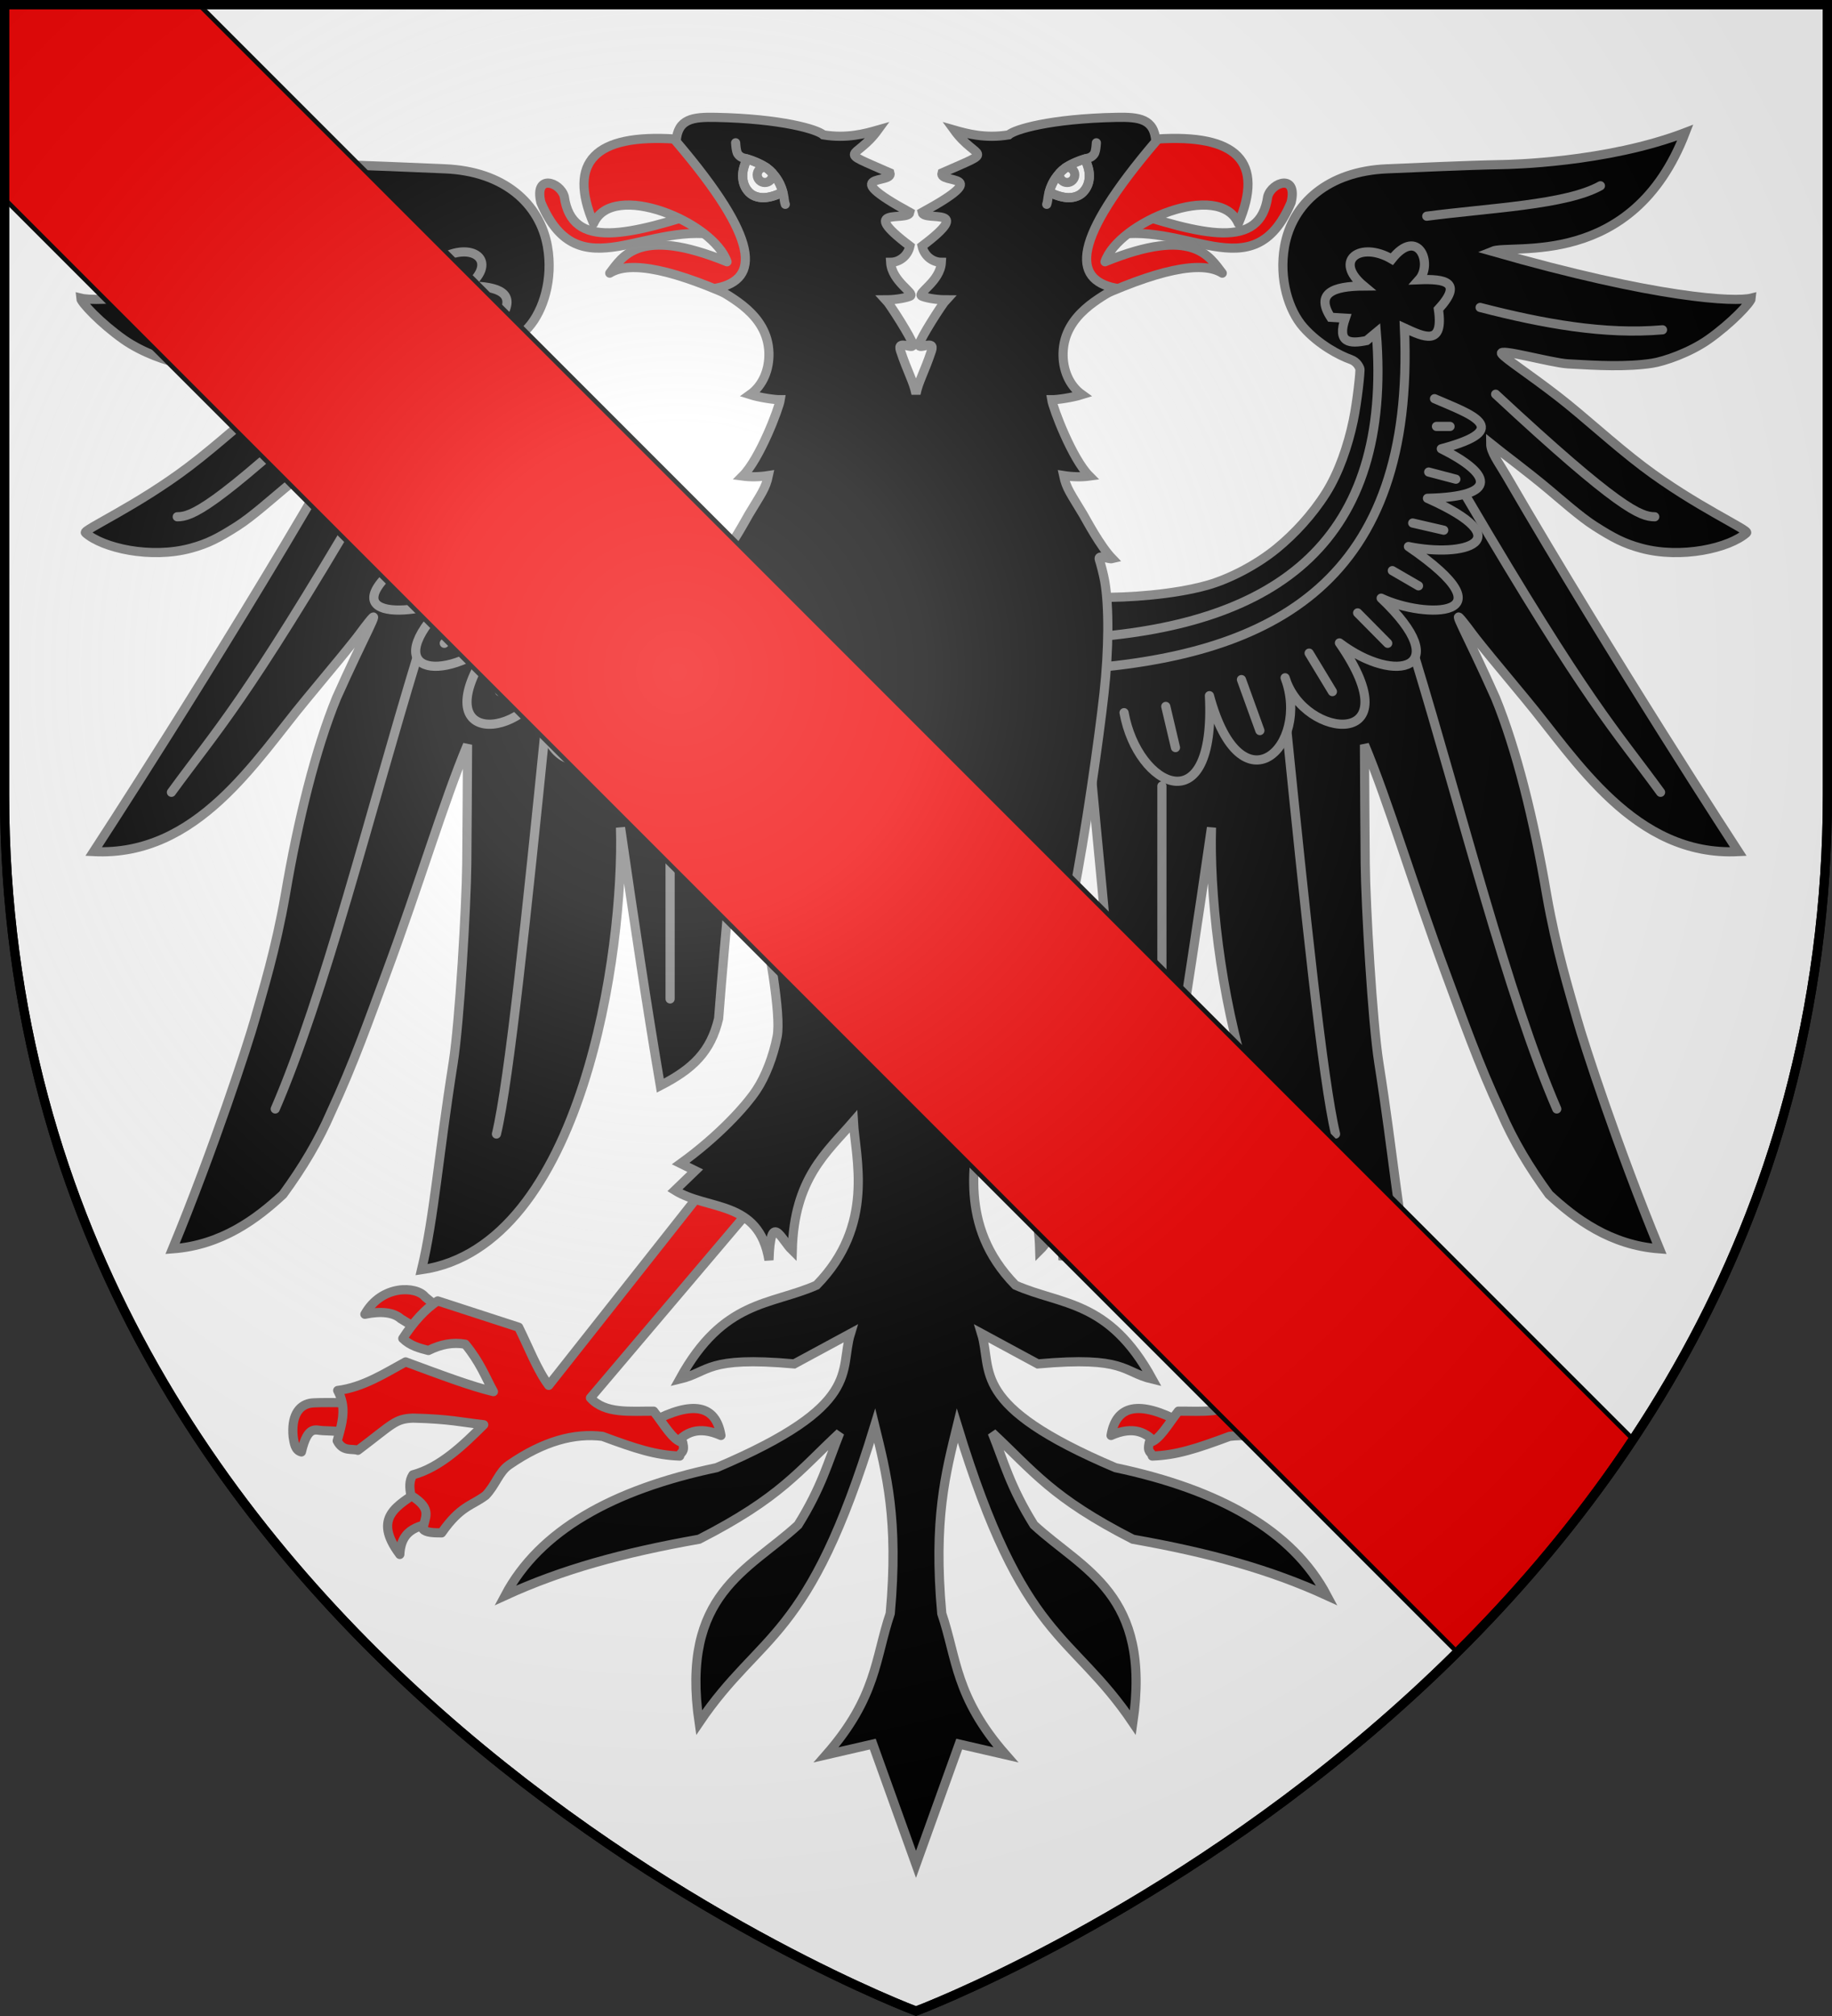 <?xml version="1.0" encoding="UTF-8" standalone="no"?>
<!-- Created with Inkscape (http://www.inkscape.org/) -->
<svg
   xmlns:dc="http://purl.org/dc/elements/1.1/"
   xmlns:cc="http://creativecommons.org/ns#"
   xmlns:rdf="http://www.w3.org/1999/02/22-rdf-syntax-ns#"
   xmlns:svg="http://www.w3.org/2000/svg"
   xmlns="http://www.w3.org/2000/svg"
   xmlns:xlink="http://www.w3.org/1999/xlink"
   xmlns:sodipodi="http://sodipodi.sourceforge.net/DTD/sodipodi-0.dtd"
   xmlns:inkscape="http://www.inkscape.org/namespaces/inkscape"
   width="600"
   height="660"
   id="svg2"
   sodipodi:version="0.32"
   inkscape:version="0.46"
   version="1.0"
   sodipodi:docname="blas_gcl_r.svg"
   inkscape:output_extension="org.inkscape.output.svg.inkscape">
  <rect width="100%" height="100%" fill="#333333" stroke="none"/>
  <defs
     id="defs4">
    <linearGradient
       inkscape:collect="always"
       id="linearGradient3219">
      <stop
         offset="0"
         id="stop1001"
         style="stop-color:#ffffff;stop-opacity:0.31" />
      <stop
         id="stop1002"
         offset="0.2"
         style="stop-color:#ffffff;stop-opacity:0.25" />
      <stop
         offset="0.6"
         id="stop1003"
         style="stop-color:#6b6b6b;stop-opacity:0.125" />
      <stop
         offset="1"
         id="stop1004"
         style="stop-color:#000000;stop-opacity:0.125" />
    </linearGradient>
    <inkscape:perspective
       sodipodi:type="inkscape:persp3d"
       inkscape:vp_x="0 : 526.18109 : 1"
       inkscape:vp_y="0 : 1000 : 0"
       inkscape:vp_z="744.09448 : 526.18109 : 1"
       inkscape:persp3d-origin="372.04724 : 350.78739 : 1"
       id="perspective10" />
    <radialGradient
       inkscape:collect="always"
       xlink:href="#linearGradient3219"
       id="radialGradient3225"
       cx="222"
       cy="200"
       fx="222"
       fy="200"
       r="300"
       gradientTransform="matrix(1.358,0,0,1.359,-79.535,-51.854)"
       gradientUnits="userSpaceOnUse" />
  </defs>
  <sodipodi:namedview
     id="base"
     pagecolor="#ffffff"
     bordercolor="#666666"
     borderopacity="1.0"
     inkscape:pageopacity="0.0"
     inkscape:pageshadow="2"
     inkscape:zoom="1"
     inkscape:cx="286.72397"
     inkscape:cy="481.89722"
     inkscape:document-units="px"
     inkscape:current-layer="layer1"
     showgrid="true"
     objecttolerance="10"
     gridtolerance="10"
     guidetolerance="10"
     inkscape:object-nodes="false"
     inkscape:window-width="886"
     inkscape:window-height="779"
     inkscape:window-x="23"
     inkscape:window-y="2"
     showguides="true"
     inkscape:guide-bbox="true">
    <inkscape:grid
       type="xygrid"
       id="grid2383"
       visible="true"
       enabled="false" />
  </sodipodi:namedview>
  <g
     inkscape:label="Calque 1"
     inkscape:groupmode="layer"
     id="layer1">
    <path
       id="rect10"
       style="fill:#ffffff;fill-opacity:1;stroke:none;stroke-width:3;stroke-miterlimit:4;stroke-dasharray:none"
       d="M 1.5,1.5 L 598.5,1.5 L 598.5,260 C 598.5,546.7 300,658.392 300,658.392 C 300,658.392 1.5,546.7 1.5,260 L 1.5,1.5 z"
       sodipodi:nodetypes="cccccc" />
    <path
       sodipodi:nodetypes="ccsssssssssscccsssssssssscccssccscccscssccccccc"
       d="M 245.018,198.244 L 240.749,195.552 C 230.393,195.726 215.553,194.653 204.687,191.618 C 197.526,189.617 188.579,185.036 181.854,179.536 C 176.062,174.799 170.226,168.512 165.75,161.429 C 161.512,154.723 158.496,145.842 156.8,137.759 C 155.484,131.485 154.397,121.2 154.621,120.682 C 154.846,120.164 155.514,118.444 157.616,117.69 C 161.466,116.308 168.116,112.813 173.114,107.156 C 177.954,101.678 181.207,91.354 179.298,80.665 C 176.81,66.738 165.135,56.046 145.664,55.266 C 135.586,54.863 120.516,54.121 107.942,53.883 C 105.87,53.844 73.849,53.291 48.064,43.415 C 65.422,88.57 105.083,79.688 111.331,82.279 C 57.009,97.836 31.7,98.936 26.401,97.603 C 26.484,98.963 33.035,105.905 40.528,111.174 C 46.59,115.436 54.99,118.337 58.98,118.932 C 67.349,120.18 76.557,119.706 86.495,119.12 C 92.054,118.792 109.638,113.781 108.186,115.826 C 107.047,117.43 99.236,122.436 89.678,129.845 C 81.28,136.354 71.549,145.428 61.95,152.704 C 44.783,165.716 26.972,173.541 27.974,174.43 C 33.64,179.457 49.402,183.03 62.49,179.478 C 68.108,177.953 71.604,176.122 77.743,172.212 C 82.486,169.191 89.085,163.308 92.997,160.054 C 100.423,153.878 107.398,148.768 111.781,145.231 C 111.767,148.01 109.446,150.988 106.613,155.792 C 71.113,216.881 30.67,278.799 30.67,278.799 C 64.663,280.526 83.867,248.668 100.215,229.03 C 121.023,204.035 116.27,209.266 120.768,203.628 C 125.266,197.99 119.693,207.186 110.208,228.478 C 103.361,245.154 97.584,268.569 93.453,292.896 C 90.267,311.051 86.011,324.664 83.435,333.843 C 81.219,341.741 70.084,375.949 56.509,408.846 C 72.548,407.654 84.06,399.067 92.683,391.037 C 99.086,382.295 104.402,373.409 108.41,364.116 C 115.715,348.439 121.004,333.431 126.329,319.095 C 137.483,289.062 145.269,262.553 153.122,243.802 C 153.039,256.799 153.012,269.815 152.873,282.794 C 152.729,296.682 150.497,334.76 148.438,347.814 C 143.432,379.554 142.223,398.396 138.069,415.679 C 190.86,408.11 204.445,310.921 203.227,270.93 C 207.571,300.84 211.915,329.888 216.258,355.419 C 226.809,349.991 232.768,344.407 235.356,333.468 C 237.678,303.22 240.449,277.211 242.771,251.671 L 264.565,212.74 L 245.018,198.244 z"
       style="opacity:1;fill:#000000;fill-opacity:1;fill-rule:nonzero;stroke:#808080;stroke-width:3;stroke-linecap:butt;stroke-linejoin:miter;marker:none;marker-start:none;marker-mid:none;marker-end:none;stroke-miterlimit:4;stroke-dasharray:none;stroke-dashoffset:0;stroke-opacity:1;visibility:visible;display:inline;overflow:visible;enable-background:accumulate"
       id="path100" />
    <g
       id="g100"
       style="stroke-linecap:round;stroke-linejoin:round;stroke:#808080"
       transform="translate(0,-2)">
      <path
         id="path101"
         style="fill:#000000;fill-opacity:1;stroke:#808080;stroke-width:3;stroke-linecap:round;stroke-linejoin:round;stroke-miterlimit:4;stroke-dasharray:none"
         d="M 132.721,72.782 C 112.164,70.076 87.085,69.107 75.844,62.824"
         sodipodi:nodetypes="cc" />
      <path
         sodipodi:nodetypes="cc"
         d="M 55.508,109.974 C 74.429,111.643 94.639,107.967 115.245,102.653"
         style="fill:#000000;fill-opacity:1;stroke:#808080;stroke-width:3;stroke-linecap:round;stroke-linejoin:round;stroke-miterlimit:4;stroke-dasharray:none"
         id="path102" />
      <path
         sodipodi:nodetypes="cc"
         d="M 110.161,131.06 C 69.742,168.641 62.686,171.182 58.05,171.182"
         style="fill:#000000;fill-opacity:1;stroke:#808080;stroke-width:3;stroke-linecap:round;stroke-linejoin:round;stroke-miterlimit:4;stroke-dasharray:none"
         id="path103" />
      <path
         sodipodi:nodetypes="cc"
         d="M 56.143,261.382 C 71.408,240.429 79.651,232.837 119.693,164.739"
         style="fill:#000000;fill-opacity:1;stroke:#808080;stroke-width:3;stroke-linecap:round;stroke-linejoin:round;stroke-miterlimit:4;stroke-dasharray:none"
         id="path104" />
      <path
         sodipodi:nodetypes="cc"
         d="M 90.142,365.053 C 106.298,327.672 121.13,267.946 136.534,217.394"
         style="fill:#000000;fill-opacity:1;stroke:#808080;stroke-width:3;stroke-linecap:round;stroke-linejoin:round;stroke-miterlimit:4;stroke-dasharray:none"
         id="path105" />
      <path
         sodipodi:nodetypes="cc"
         d="M 162.589,373.253 C 166.75,356.075 172.675,299.08 178.477,241.819"
         style="fill:#000000;fill-opacity:1;stroke:#808080;stroke-width:3;stroke-linecap:round;stroke-linejoin:round;stroke-miterlimit:4;stroke-dasharray:none"
         id="path106" />
      <path
         sodipodi:nodetypes="cc"
         d="M 219.467,329.032 L 219.467,259.332"
         style="fill:#000000;fill-opacity:1;stroke:#808080;stroke-width:3;stroke-linecap:round;stroke-linejoin:round;stroke-miterlimit:4;stroke-dasharray:none"
         id="path107" />
    </g>
    <path
       id="path150"
       style="fill:#000000;fill-opacity:1;stroke:#808080;stroke-width:3;stroke-linecap:round;stroke-linejoin:round;stroke-miterlimit:4;stroke-dasharray:none"
       d="M 130.179,130.524 C 118.668,135.54 103.471,140.401 127.955,146.924 C 111.922,154.913 108.279,162.584 132.493,163.142 C 101.409,176.989 120.407,182.701 138.718,178.927 C 104.044,202.665 133.365,202.579 147.655,195.832 C 123.066,219.086 142.751,224.476 161.318,210.474 C 136.945,245.508 172.915,242.342 179.112,221.896 C 170.705,244.187 193.472,266.379 203.897,227.753 C 201.728,270.282 227.418,257.924 231.859,233.317"
       sodipodi:nodetypes="ccccccccc" />
    <g
       id="g150"
       style="stroke-linecap:round;stroke-linejoin:round;stroke:#808080"
       transform="translate(0,-2)">
      <path
         sodipodi:nodetypes="cc"
         d="M 129.543,141.603 L 125.095,141.603"
         style="fill:#000000;fill-opacity:1;stroke:#808080;stroke-width:3;stroke-linecap:round;stroke-linejoin:round;stroke-miterlimit:4;stroke-dasharray:none"
         id="path151" />
      <path
         sodipodi:nodetypes="cc"
         d="M 132.085,156.539 L 123.188,158.882"
         style="fill:#000000;fill-opacity:1;stroke:#808080;stroke-width:3;stroke-linecap:round;stroke-linejoin:round;stroke-miterlimit:4;stroke-dasharray:none"
         id="path152" />
      <path
         sodipodi:nodetypes="cc"
         d="M 137.329,173.232 L 127.161,175.574"
         style="fill:#000000;fill-opacity:1;stroke:#808080;stroke-width:3;stroke-linecap:round;stroke-linejoin:round;stroke-miterlimit:4;stroke-dasharray:none"
         id="path153" />
      <path
         sodipodi:nodetypes="cc"
         d="M 144.002,188.817 L 135.423,193.796"
         style="fill:#000000;fill-opacity:1;stroke:#808080;stroke-width:3;stroke-linecap:round;stroke-linejoin:round;stroke-miterlimit:4;stroke-dasharray:none"
         id="path154" />
      <path
         sodipodi:nodetypes="cc"
         d="M 155.36,202.646 L 145.51,212.603"
         style="fill:#000000;fill-opacity:1;stroke:#808080;stroke-width:3;stroke-linecap:round;stroke-linejoin:round;stroke-miterlimit:4;stroke-dasharray:none"
         id="path155" />
      <path
         sodipodi:nodetypes="cc"
         d="M 171.247,215.825 L 163.621,228.417"
         style="fill:#000000;fill-opacity:1;stroke:#808080;stroke-width:3;stroke-linecap:round;stroke-linejoin:round;stroke-miterlimit:4;stroke-dasharray:none"
         id="path156" />
      <path
         sodipodi:nodetypes="cc"
         d="M 193.411,224.482 L 187.374,241.174"
         style="fill:#000000;fill-opacity:1;stroke:#808080;stroke-width:3;stroke-linecap:round;stroke-linejoin:round;stroke-miterlimit:4;stroke-dasharray:none"
         id="path157" />
      <path
         sodipodi:nodetypes="cc"
         d="M 218.196,233.267 L 215.018,246.739"
         style="fill:#000000;fill-opacity:1;stroke:#808080;stroke-width:3;stroke-linecap:round;stroke-linejoin:round;stroke-miterlimit:4;stroke-dasharray:none"
         id="path158" />
    </g>
    <path
       sodipodi:nodetypes="cccccccccccc"
       d="M 243.933,208.717 C 244.894,214.48 245.06,213.656 245.84,218.967 C 182.963,214.304 136.379,190.442 140.029,107.389 C 133.603,110.351 127.074,113.502 128.908,101.239 C 120.696,92.305 126.727,91.247 135.263,91.574 C 130.577,86.343 135.574,74.022 144.16,84.839 C 154.39,78.827 163.558,85.185 153.375,93.624 C 163.526,93.687 169.218,96.033 164.178,103.874 L 159.412,104.167 C 162.218,112.289 157.996,112.636 152.421,111.489 L 149.244,108.853 C 143.673,177.221 181.853,204.258 243.933,208.717 z"
       style="fill:#000000;fill-opacity:1;stroke:#808080;stroke-width:3;stroke-miterlimit:4;stroke-dasharray:none"
       id="path180" />
    <path
       id="path200"
       style="opacity:1;fill:#000000;fill-opacity:1;fill-rule:nonzero;stroke:#808080;stroke-width:3;stroke-linecap:butt;stroke-linejoin:miter;marker:none;marker-start:none;marker-mid:none;marker-end:none;stroke-miterlimit:4;stroke-dasharray:none;stroke-dashoffset:0;stroke-opacity:1;visibility:visible;display:inline;overflow:visible;enable-background:accumulate"
       d="M 354.982,198.244 L 359.251,195.552 C 369.607,195.726 384.447,194.653 395.313,191.618 C 402.474,189.617 411.421,185.036 418.146,179.536 C 423.938,174.799 429.774,168.512 434.25,161.429 C 438.488,154.723 441.504,145.842 443.2,137.759 C 444.516,131.485 445.603,121.2 445.379,120.682 C 445.154,120.164 444.486,118.444 442.384,117.69 C 438.534,116.308 431.884,112.813 426.886,107.156 C 422.046,101.678 418.793,91.354 420.702,80.665 C 423.19,66.738 434.865,56.046 454.336,55.266 C 464.414,54.863 479.484,54.121 492.058,53.883 C 494.13,53.844 526.151,53.291 551.936,43.415 C 534.578,88.57 494.917,79.688 488.669,82.279 C 542.991,97.836 568.3,98.936 573.599,97.603 C 573.516,98.963 566.965,105.905 559.472,111.174 C 553.41,115.436 545.01,118.337 541.02,118.932 C 532.651,120.18 523.443,119.706 513.505,119.12 C 507.946,118.792 490.363,113.781 491.814,115.826 C 492.953,117.43 500.764,122.436 510.322,129.845 C 518.72,136.354 528.451,145.428 538.05,152.704 C 555.217,165.716 573.028,173.541 572.026,174.43 C 566.36,179.457 550.598,183.03 537.51,179.478 C 531.892,177.953 528.396,176.122 522.257,172.212 C 517.514,169.191 510.915,163.308 507.003,160.054 C 499.577,153.878 492.602,148.768 488.219,145.231 C 488.233,148.01 490.554,150.988 493.387,155.792 C 528.887,216.881 569.33,278.799 569.33,278.799 C 535.337,280.526 516.133,248.668 499.785,229.03 C 478.977,204.035 483.73,209.266 479.232,203.628 C 474.734,197.99 480.307,207.186 489.792,228.478 C 496.639,245.154 502.416,268.569 506.547,292.896 C 509.733,311.051 513.989,324.664 516.565,333.843 C 518.781,341.741 529.916,375.949 543.491,408.846 C 527.452,407.654 515.94,399.067 507.317,391.037 C 500.914,382.295 495.598,373.409 491.59,364.116 C 484.285,348.439 478.995,333.431 473.671,319.095 C 462.517,289.062 454.731,262.553 446.878,243.802 C 446.961,256.799 446.988,269.815 447.127,282.794 C 447.271,296.682 449.503,334.76 451.562,347.814 C 456.568,379.554 457.777,398.396 461.931,415.679 C 409.14,408.11 395.555,310.921 396.773,270.93 C 392.429,300.84 388.085,329.888 383.742,355.419 C 373.191,349.991 367.232,344.407 364.644,333.468 C 362.322,303.22 359.551,277.211 357.229,251.671 L 335.435,212.74 L 354.982,198.244 z"
       sodipodi:nodetypes="ccsssssssssscccsssssssssscccssccscccscssccccccc" />
    <g
       id="g200"
       style="stroke-linecap:round;stroke-linejoin:round;stroke:#808080"
       transform="translate(0,-2)">
      <path
         sodipodi:nodetypes="cc"
         d="M 467.279,72.782 C 487.836,70.076 512.915,69.107 524.156,62.824"
         style="fill:#000000;fill-opacity:1;stroke:#808080;stroke-width:3;stroke-linecap:round;stroke-linejoin:round;stroke-miterlimit:4;stroke-dasharray:none"
         id="path201" />
      <path
         id="path202"
         style="fill:#000000;fill-opacity:1;stroke:#808080;stroke-width:3;stroke-linecap:round;stroke-linejoin:round;stroke-miterlimit:4;stroke-dasharray:none"
         d="M 544.492,109.974 C 525.571,111.643 505.361,107.967 484.755,102.653"
         sodipodi:nodetypes="cc" />
      <path
         id="path203"
         style="fill:#000000;fill-opacity:1;stroke:#808080;stroke-width:3;stroke-linecap:round;stroke-linejoin:round;stroke-miterlimit:4;stroke-dasharray:none"
         d="M 489.839,131.06 C 530.258,168.641 537.314,171.182 541.95,171.182"
         sodipodi:nodetypes="cc" />
      <path
         id="path204"
         style="fill:#000000;fill-opacity:1;stroke:#808080;stroke-width:3;stroke-linecap:round;stroke-linejoin:round;stroke-miterlimit:4;stroke-dasharray:none"
         d="M 543.857,261.382 C 528.592,240.429 520.349,232.837 480.307,164.739"
         sodipodi:nodetypes="cc" />
      <path
         id="path205"
         style="fill:#000000;fill-opacity:1;stroke:#808080;stroke-width:3;stroke-linecap:round;stroke-linejoin:round;stroke-miterlimit:4;stroke-dasharray:none"
         d="M 509.858,365.053 C 493.702,327.672 478.87,267.946 463.466,217.394"
         sodipodi:nodetypes="cc" />
      <path
         id="path206"
         style="fill:#000000;fill-opacity:1;stroke:#808080;stroke-width:3;stroke-linecap:round;stroke-linejoin:round;stroke-miterlimit:4;stroke-dasharray:none"
         d="M 437.411,373.253 C 433.25,356.075 427.325,299.08 421.523,241.819"
         sodipodi:nodetypes="cc" />
      <path
         id="path207"
         style="fill:#000000;fill-opacity:1;stroke:#808080;stroke-width:3;stroke-linecap:round;stroke-linejoin:round;stroke-miterlimit:4;stroke-dasharray:none"
         d="M 380.533,329.032 L 380.533,259.332"
         sodipodi:nodetypes="cc" />
    </g>
    <path
       sodipodi:nodetypes="ccccccccc"
       d="M 469.821,130.524 C 481.332,135.54 496.529,140.401 472.045,146.924 C 488.078,154.913 491.721,162.584 467.507,163.142 C 498.591,176.989 479.593,182.701 461.282,178.927 C 495.956,202.665 466.635,202.579 452.345,195.832 C 476.934,219.086 457.249,224.476 438.682,210.474 C 463.055,245.508 427.085,242.342 420.888,221.896 C 429.295,244.187 406.528,266.379 396.103,227.753 C 398.272,270.282 372.582,257.924 368.141,233.317"
       style="fill:#000000;fill-opacity:1;stroke:#808080;stroke-width:3;stroke-linecap:round;stroke-linejoin:round;stroke-miterlimit:4;stroke-dasharray:none"
       id="path250" />
    <g
       style="stroke-linecap:round;stroke-linejoin:round;stroke:#808080"
       id="g250"
       transform="matrix(-1,0,0,1,600,-2)">
      <path
         id="path251"
         style="fill:#000000;fill-opacity:1;stroke:#808080;stroke-width:3;stroke-linecap:round;stroke-linejoin:round;stroke-miterlimit:4;stroke-dasharray:none"
         d="M 129.543,141.603 L 125.095,141.603"
         sodipodi:nodetypes="cc" />
      <path
         id="path252"
         style="fill:#000000;fill-opacity:1;stroke:#808080;stroke-width:3;stroke-linecap:round;stroke-linejoin:round;stroke-miterlimit:4;stroke-dasharray:none"
         d="M 132.085,156.539 L 123.188,158.882"
         sodipodi:nodetypes="cc" />
      <path
         id="path253"
         style="fill:#000000;fill-opacity:1;stroke:#808080;stroke-width:3;stroke-linecap:round;stroke-linejoin:round;stroke-miterlimit:4;stroke-dasharray:none"
         d="M 137.329,173.232 L 127.161,175.574"
         sodipodi:nodetypes="cc" />
      <path
         id="path254"
         style="fill:#000000;fill-opacity:1;stroke:#808080;stroke-width:3;stroke-linecap:round;stroke-linejoin:round;stroke-miterlimit:4;stroke-dasharray:none"
         d="M 144.002,188.817 L 135.423,193.796"
         sodipodi:nodetypes="cc" />
      <path
         id="path255"
         style="fill:#000000;fill-opacity:1;stroke:#808080;stroke-width:3;stroke-linecap:round;stroke-linejoin:round;stroke-miterlimit:4;stroke-dasharray:none"
         d="M 155.36,202.646 L 145.51,212.603"
         sodipodi:nodetypes="cc" />
      <path
         id="path256"
         style="fill:#000000;fill-opacity:1;stroke:#808080;stroke-width:3;stroke-linecap:round;stroke-linejoin:round;stroke-miterlimit:4;stroke-dasharray:none"
         d="M 171.247,215.825 L 163.621,228.417"
         sodipodi:nodetypes="cc" />
      <path
         id="path257"
         style="fill:#000000;fill-opacity:1;stroke:#808080;stroke-width:3;stroke-linecap:round;stroke-linejoin:round;stroke-miterlimit:4;stroke-dasharray:none"
         d="M 193.411,224.482 L 187.374,241.174"
         sodipodi:nodetypes="cc" />
      <path
         id="path258"
         style="fill:#000000;fill-opacity:1;stroke:#808080;stroke-width:3;stroke-linecap:round;stroke-linejoin:round;stroke-miterlimit:4;stroke-dasharray:none"
         d="M 218.196,233.267 L 215.018,246.739"
         sodipodi:nodetypes="cc" />
    </g>
    <path
       id="path280"
       style="fill:#000000;fill-opacity:1;stroke:#808080;stroke-width:3;stroke-miterlimit:4;stroke-dasharray:none"
       d="M 356.067,208.717 C 355.106,214.48 354.94,213.656 354.16,218.967 C 417.037,214.304 463.621,190.442 459.971,107.389 C 466.397,110.351 472.926,113.502 471.092,101.239 C 479.304,92.305 473.273,91.247 464.737,91.574 C 469.423,86.343 464.426,74.022 455.84,84.839 C 445.61,78.827 436.442,85.185 446.625,93.624 C 436.474,93.687 430.782,96.033 435.822,103.874 L 440.588,104.167 C 437.782,112.289 442.004,112.636 447.579,111.489 L 450.756,108.853 C 456.327,177.221 418.147,204.258 356.067,208.717 z"
       sodipodi:nodetypes="cccccccccccc" />
    <g
       id="g300"
       transform="translate(0,-2)"
       style="stroke:#808080">
      <path
         id="path301"
         style="fill:#f00000;fill-opacity:1;stroke:#808080;stroke-width:3;stroke-linecap:round;stroke-linejoin:round;stroke-miterlimit:4;stroke-dasharray:none"
         d="M 213.397,467.553 C 226.924,460.395 234.452,461.924 236.116,471.946 C 228.927,468.758 224.249,470.711 220.864,475.314"
         sodipodi:nodetypes="ccc" />
      <path
         id="path302"
         style="fill:#f00000;fill-opacity:1;stroke:#808080;stroke-width:3;stroke-linecap:round;stroke-linejoin:round;stroke-miterlimit:4;stroke-dasharray:none"
         d="M 143.492,500.207 C 149.276,498.913 145.636,484.399 137.931,489.664 C 130.227,494.929 121.768,498.662 130.941,510.896 C 131.405,502.059 137.707,501.5 143.492,500.207 z"
         sodipodi:nodetypes="cscc" />
      <path
         id="path303"
         style="fill:#f00000;fill-opacity:1;stroke:#808080;stroke-width:3;stroke-linecap:round;stroke-linejoin:round;stroke-miterlimit:4;stroke-dasharray:none"
         d="M 116.753,470.855 C 116.795,470.619 117.152,461.187 117.146,461.269 C 117.139,461.35 103.838,460.945 101.545,461.396 C 97.629,462.168 95.391,465.867 96.013,472.366 C 96.372,474.52 96.609,476.786 98.71,477.336 C 100.837,468.312 103.421,470.327 105.678,470.359 C 108.405,470.397 116.711,471.091 116.753,470.855 z"
         sodipodi:nodetypes="cssccsc" />
      <path
         id="path304"
         style="fill:#f00000;fill-opacity:1;stroke:#808080;stroke-width:3;stroke-linecap:round;stroke-linejoin:round;stroke-miterlimit:4;stroke-dasharray:none"
         d="M 145.398,431.678 L 138.408,438.121 L 131.259,433.728 C 128.92,431.651 124.845,431.152 119.502,432.264 C 124.969,422.486 136.432,423.003 139.202,426.553 L 145.398,431.678 z"
         sodipodi:nodetypes="cccccc" />
    </g>
    <g
       id="g400"
       transform="translate(0,-2)"
       style="stroke:#808080">
      <path
         sodipodi:nodetypes="ccc"
         d="M 386.603,467.553 C 373.076,460.395 365.548,461.924 363.884,471.946 C 371.073,468.758 375.751,470.711 379.136,475.314"
         style="fill:#f00000;fill-opacity:1;stroke:#808080;stroke-width:3;stroke-linecap:round;stroke-linejoin:round;stroke-miterlimit:4;stroke-dasharray:none"
         id="path401" />
      <path
         sodipodi:nodetypes="cscc"
         d="M 456.508,500.207 C 450.724,498.913 454.364,484.399 462.069,489.664 C 469.773,494.929 478.232,498.662 469.059,510.896 C 468.595,502.059 462.293,501.5 456.508,500.207 z"
         style="fill:#f00000;fill-opacity:1;stroke:#808080;stroke-width:3;stroke-linecap:round;stroke-linejoin:round;stroke-miterlimit:4;stroke-dasharray:none"
         id="path402" />
      <path
         sodipodi:nodetypes="cssccsc"
         d="M 483.247,470.855 C 483.205,470.619 482.848,461.187 482.854,461.269 C 482.861,461.35 496.162,460.945 498.455,461.396 C 502.371,462.168 504.609,465.867 503.987,472.366 C 503.628,474.52 503.391,476.786 501.29,477.336 C 499.163,468.312 496.579,470.327 494.322,470.359 C 491.595,470.397 483.289,471.091 483.247,470.855 z"
         style="fill:#f00000;fill-opacity:1;stroke:#808080;stroke-width:3;stroke-linecap:round;stroke-linejoin:round;stroke-miterlimit:4;stroke-dasharray:none"
         id="path403" />
      <path
         sodipodi:nodetypes="cccccc"
         d="M 454.602,431.678 L 461.592,438.121 L 468.741,433.728 C 471.08,431.651 475.155,431.152 480.498,432.264 C 475.031,422.486 463.568,423.003 460.798,426.553 L 454.602,431.678 z"
         style="fill:#f00000;fill-opacity:1;stroke:#808080;stroke-width:3;stroke-linecap:round;stroke-linejoin:round;stroke-miterlimit:4;stroke-dasharray:none"
         id="path404" />
    </g>
    <path
       sodipodi:nodetypes="cccccccccccscccccccccscccccc"
       d="M 250.256,390.582 L 235.004,383.553 L 179.715,453.546 C 175.949,448.538 173.099,440.993 169.865,434.51 L 143.36,425.896 C 139.33,428.452 135.362,432.855 131.921,438.196 C 134.332,440.575 137.318,441.365 140.314,442.124 C 144.339,440.106 148.364,439.332 152.389,440.074 C 157.312,446.101 158.855,450.571 161.604,455.596 C 154.145,453.799 144.929,450.33 132.836,445.861 C 126.169,449.483 118.944,454.18 110.594,455.217 C 111.333,456.576 111.798,457.903 112.06,459.206 C 112.93,463.534 111.549,467.603 110.446,471.703 C 112.342,475.41 115.249,474.131 117.196,474.803 C 128.662,466.176 129.347,464.472 135.308,464.26 C 147.283,464.547 151.282,465.65 158.426,466.432 C 151.852,472.966 144.239,480.411 135.23,482.832 C 133.953,484.75 134.089,487.102 134.595,489.567 C 142.255,494.285 138.747,496.971 138.594,500.66 C 139.471,501.749 141.989,501.828 144.631,501.832 C 150.87,492.917 154.432,493.047 159.062,489.567 C 162.358,486.139 163.356,481.916 166.704,479.6 C 178.08,471.729 188.188,469.115 197.323,470.239 C 208.324,474.325 214.749,476.402 222.612,476.682 C 222.879,475.222 224.423,475.702 223.604,472.239 C 220.426,471.785 217.249,465.964 214.071,461.989 C 206.417,461.935 198.177,462.963 193.379,457.646 L 250.256,390.582 z"
       style="fill:#f00000;fill-opacity:1;stroke:#808080;stroke-width:3;stroke-linecap:round;stroke-linejoin:round;stroke-miterlimit:4;stroke-dasharray:none"
       id="path300" />
    <path
       id="path400"
       style="fill:#f00000;fill-opacity:1;stroke:#808080;stroke-width:3;stroke-linecap:round;stroke-linejoin:round;stroke-miterlimit:4;stroke-dasharray:none"
       d="M 349.744,390.582 L 364.996,383.553 L 420.285,453.546 C 424.051,448.538 426.901,440.993 430.135,434.51 L 456.64,425.896 C 460.67,428.452 464.638,432.855 468.079,438.196 C 465.668,440.575 462.682,441.365 459.686,442.124 C 455.661,440.106 451.636,439.332 447.611,440.074 C 442.688,446.101 441.145,450.571 438.396,455.596 C 445.855,453.799 455.071,450.33 467.164,445.861 C 473.831,449.483 481.056,454.18 489.406,455.217 C 488.667,456.576 488.202,457.903 487.94,459.206 C 487.07,463.534 488.451,467.603 489.554,471.703 C 487.658,475.41 484.751,474.131 482.804,474.803 C 471.338,466.176 470.653,464.472 464.692,464.26 C 452.717,464.547 448.718,465.65 441.574,466.432 C 448.148,472.966 455.761,480.411 464.77,482.832 C 466.047,484.75 465.911,487.102 465.405,489.567 C 457.745,494.285 461.253,496.971 461.406,500.66 C 460.529,501.749 458.011,501.828 455.369,501.832 C 449.13,492.917 445.568,493.047 440.938,489.567 C 437.642,486.139 436.644,481.916 433.296,479.6 C 421.92,471.729 411.812,469.115 402.677,470.239 C 391.676,474.325 385.251,476.402 377.388,476.682 C 377.121,475.222 375.577,475.702 376.396,472.239 C 379.574,471.785 382.751,465.964 385.929,461.989 C 393.583,461.935 401.823,462.963 406.621,457.646 L 349.744,390.582 z"
       sodipodi:nodetypes="cccccccccccscccccccccscccccc" />
    <path
       sodipodi:nodetypes="ccccc"
       d="M 237.517,77.471 C 241.203,78.677 243.075,65.457 233.401,68.064 C 205.569,77.255 187.288,81.896 184.801,64.341 C 183.472,59.541 174.862,56.784 177.158,66.301 C 189.704,95.934 211.892,71.215 237.517,77.471 z"
       style="fill:#f00000;fill-opacity:1;stroke:#808080;stroke-width:3;stroke-linecap:round;stroke-linejoin:round;stroke-miterlimit:4;stroke-dasharray:none"
       id="path501" />
    <path
       sodipodi:nodetypes="ccccccc"
       d="M 259.269,56.698 L 244.18,99.028 C 220.791,88.069 206.363,85.231 199.695,89.425 C 203.851,84.064 209.202,73.905 238.105,85.702 C 233.724,72.724 200.565,58.902 194.404,73.16 C 185.84,52.971 194.802,43.768 221.251,45.528 L 259.269,56.698 z"
       style="fill:#f00000;fill-opacity:1;stroke:#808080;stroke-width:3;stroke-linecap:round;stroke-linejoin:round;stroke-miterlimit:4;stroke-dasharray:none"
       id="path502" />
    <path
       id="path601"
       style="fill:#f00000;fill-opacity:1;stroke:#808080;stroke-width:3;stroke-linecap:round;stroke-linejoin:round;stroke-miterlimit:4;stroke-dasharray:none"
       d="M 362.483,77.471 C 358.797,78.677 356.925,65.457 366.599,68.064 C 394.431,77.255 412.712,81.896 415.199,64.341 C 416.528,59.541 425.138,56.784 422.842,66.301 C 410.296,95.934 388.108,71.215 362.483,77.471 z"
       sodipodi:nodetypes="ccccc" />
    <path
       id="path602"
       style="fill:#f00000;fill-opacity:1;stroke:#808080;stroke-width:3;stroke-linecap:round;stroke-linejoin:round;stroke-miterlimit:4;stroke-dasharray:none"
       d="M 340.731,56.698 L 355.82,99.028 C 379.209,88.069 393.637,85.231 400.305,89.425 C 396.149,84.064 390.798,73.905 361.895,85.702 C 366.276,72.724 399.435,58.902 405.596,73.16 C 414.16,52.971 405.198,43.768 378.749,45.528 L 340.731,56.698 z"
       sodipodi:nodetypes="ccccccc" />
    <path
       id="path700"
       style="opacity:1;fill:#000000;fill-opacity:1;fill-rule:nonzero;stroke:#808080;stroke-width:3;stroke-linecap:butt;stroke-linejoin:miter;marker:none;marker-start:none;marker-mid:none;marker-end:none;stroke-miterlimit:4;stroke-dasharray:none;stroke-dashoffset:0;stroke-opacity:1;visibility:visible;display:inline;overflow:visible;enable-background:accumulate"
       d="M 300,610.342 L 314.155,570.982 L 329.407,574.496 C 312.78,555.519 313.413,542.906 308.436,528.224 C 305.659,497.42 309.704,482.337 313.52,466.724 C 335.343,538.107 350.59,533.738 371.033,563.953 C 377.211,521.697 354.855,514.193 338.622,499.232 C 330.884,486.829 328.795,478.592 324.959,469.067 C 338.458,481.62 344.366,490.281 371.033,503.917 C 396.261,508.388 415.955,513.837 434.583,522.367 C 423.342,501.128 399.426,487.675 365.313,480.489 C 317.063,459.997 325.267,448.923 321.464,436.56 L 339.893,446.517 C 368.883,443.921 367.535,449.154 377.388,451.496 C 363.09,425.406 347.663,427.408 332.585,420.746 C 313.3,401.035 319.83,379.164 320.51,367.153 C 329.238,377.255 339.923,385.75 340.529,409.324 C 344.288,405.656 347.604,396.255 348.155,412.546 C 351.421,392.66 368.2,396.437 378.976,389.703 L 372.304,383.26 L 377.07,380.917 C 364.79,372.049 355.899,362.318 352.285,356.903 C 349.294,352.42 346.767,345.881 345.482,339.383 C 344.054,332.162 348.393,308.947 351.283,294.332 C 355.547,272.762 359.954,241.663 361.582,226.928 C 363.162,212.627 363.247,198.5 361.804,190.262 C 361.405,187.99 360.458,184.451 360.052,183.227 C 359.417,181.31 363.106,183.193 364.293,182.894 C 360.266,178.715 355.785,170.142 354.751,168.417 C 350.662,161.594 349.238,159.9 348.349,155.694 C 351.243,156.148 354.209,156.206 356.785,155.854 C 351.134,150.197 344.906,133.703 344.453,130.865 C 346.337,130.893 351.364,130.131 354.342,129.188 C 350.049,126.132 348.02,120.835 348.168,115.528 C 348.528,102.692 361.391,97.186 365.227,94.324 C 351.182,91.408 350.952,78.712 378.553,46.312 C 378.054,38.855 373.076,38.271 365.565,38.422 C 344.063,38.853 332.286,42.36 330.344,44.156 C 322.635,45.419 316.675,43.755 312.497,42.565 C 319.944,52.815 326.757,48.554 308.52,56.617 C 307.305,60.506 326.539,56.135 302,69.551 C 302.65,72.754 319.688,67.199 301.986,80.571 C 302.741,83.95 305.567,85.867 308.305,85.874 C 307.96,92.191 300.097,96.048 301.913,96.936 C 302.768,97.354 306.068,98.16 309.864,98.166 C 308.653,99.447 301.339,110.817 301.013,112.796 C 300.682,114.803 306.382,110.902 305.085,114.808 C 302.753,121.832 300.766,124.987 300,128.966 C 299.234,124.987 297.247,121.832 294.915,114.808 C 293.618,110.902 299.318,114.803 298.987,112.796 C 298.661,110.817 291.347,99.447 290.136,98.166 C 293.932,98.16 297.232,97.354 298.087,96.936 C 299.903,96.048 292.04,92.191 291.695,85.874 C 294.433,85.867 297.259,83.95 298.014,80.571 C 280.312,67.199 297.35,72.754 298,69.551 C 273.461,56.135 292.695,60.506 291.48,56.617 C 273.243,48.554 280.056,52.815 287.503,42.565 C 283.325,43.755 277.365,45.419 269.656,44.156 C 267.714,42.36 255.937,38.853 234.435,38.422 C 226.924,38.271 221.946,38.855 221.447,46.312 C 249.048,78.712 248.818,91.408 234.773,94.324 C 238.609,97.186 251.472,102.692 251.832,115.528 C 251.98,120.835 249.951,126.132 245.658,129.188 C 248.636,130.131 253.663,130.893 255.547,130.865 C 255.094,133.703 248.866,150.197 243.215,155.854 C 245.791,156.206 248.757,156.148 251.651,155.694 C 250.762,159.9 249.338,161.594 245.249,168.417 C 244.215,170.142 239.734,178.715 235.707,182.894 C 236.894,183.193 240.583,181.31 239.948,183.227 C 239.542,184.451 238.595,187.99 238.196,190.262 C 236.753,198.5 236.838,212.627 238.418,226.928 C 240.046,241.663 244.453,272.762 248.717,294.332 C 251.607,308.947 255.946,332.162 254.518,339.383 C 253.233,345.881 250.706,352.42 247.715,356.903 C 244.101,362.318 235.21,372.049 222.93,380.917 L 227.696,383.26 L 221.024,389.703 C 231.8,396.437 248.579,392.66 251.845,412.546 C 252.396,396.255 255.712,405.656 259.471,409.324 C 260.077,385.75 270.762,377.255 279.49,367.153 C 280.17,379.164 286.7,401.035 267.415,420.746 C 252.337,427.408 236.91,425.406 222.612,451.496 C 232.465,449.154 231.117,443.921 260.107,446.517 L 278.536,436.56 C 274.733,448.923 282.937,459.997 234.687,480.489 C 200.574,487.675 176.658,501.128 165.417,522.367 C 184.045,513.837 203.739,508.388 228.967,503.917 C 255.634,490.281 261.542,481.62 275.041,469.067 C 271.205,478.592 269.116,486.829 261.378,499.232 C 245.145,514.193 222.789,521.697 228.967,563.953 C 249.41,533.738 264.657,538.107 286.48,466.724 C 290.296,482.337 294.341,497.42 291.564,528.224 C 286.587,542.906 287.22,555.519 270.593,574.496 L 285.845,570.982 L 300,610.342 z"
       sodipodi:nodetypes="cccccccccccccccccccccsssssscsccccsccsccccccscsscsscsccccccsccsccccscssssssccccccccccccccccccccc" />
    <path
       sodipodi:nodetypes="csssscsssc"
       d="M 256.367,62.833 C 256.113,61.909 255.791,61.061 255.375,60.183 C 254.868,59.112 254.017,57.792 252.915,56.605 C 252.375,56.023 251.775,55.473 251.125,55 C 251.019,54.923 250.907,54.845 250.792,54.768 C 249.128,53.656 246.558,52.58 244.542,51.999 C 243.934,54.08 243.247,55.278 243.229,57.518 C 243.212,59.664 243.926,61.539 245.353,62.98 C 246.81,64.451 248.968,64.835 250.688,64.683 C 252.569,64.517 254.863,63.722 256.367,62.833 z"
       style="fill:#ffffff;fill-opacity:1;stroke:#808080;stroke-width:3;stroke-linecap:round;stroke-linejoin:round;stroke-miterlimit:4;stroke-dasharray:none"
       id="path801" />
    <path
       id="path802"
       style="fill:none;fill-opacity:1;stroke:#808080;stroke-width:3;stroke-linecap:round;stroke-linejoin:round;stroke-miterlimit:4;stroke-dasharray:none"
       d="M 252.916,56.605 C 252.376,56.023 251.775,55.473 251.125,55 C 251.019,54.923 250.907,54.845 250.793,54.767 C 250.697,54.756 250.599,54.75 250.5,54.75 C 249.12,54.75 248,55.87 248,57.25 C 248,58.63 249.12,59.75 250.5,59.75 C 251.88,59.75 253,58.63 253,57.25 C 253,57.027 252.97,56.811 252.916,56.605 z"
       sodipodi:nodetypes="cscssssc" />
    <path
       id="path803"
       style="fill:none;fill-opacity:1;stroke:#808080;stroke-width:3;stroke-linecap:round;stroke-linejoin:round;stroke-miterlimit:4;stroke-dasharray:none"
       d="M 257.189,66.893 C 256.857,66.02 256.858,65.014 256.61,63.838 C 256.537,63.491 256.456,63.157 256.367,62.833 C 254.863,63.721 252.569,64.517 250.688,64.683 C 248.968,64.835 246.81,64.451 245.353,62.98 C 243.926,61.539 243.212,59.664 243.229,57.518 C 243.247,55.278 243.934,54.08 244.543,51.999 C 244.223,51.907 243.918,51.828 243.632,51.763 C 242.532,51.511 241.731,50.708 241.448,50.03 C 241.134,49.278 240.984,47.708 240.927,46.75 C 240.984,47.708 241.134,49.278 241.448,50.03 C 241.731,50.708 242.532,51.511 243.632,51.763 C 245.723,52.241 248.865,53.48 250.792,54.768 C 250.907,54.845 251.019,54.923 251.125,55 C 251.775,55.473 252.375,56.023 252.915,56.605 C 254.017,57.792 254.868,59.112 255.375,60.183 C 255.936,61.369 256.328,62.5 256.61,63.838 C 256.858,65.014 256.857,66.02 257.189,66.893 z"
       sodipodi:nodetypes="cscssscsscsssssssc" />
    <path
       id="path901"
       style="fill:#ffffff;fill-opacity:1;stroke:#808080;stroke-width:3;stroke-linecap:round;stroke-linejoin:round;stroke-miterlimit:4;stroke-dasharray:none"
       d="M 343.633,62.833 C 343.887,61.909 344.209,61.061 344.625,60.183 C 345.132,59.112 345.983,57.792 347.085,56.605 C 347.625,56.023 348.225,55.473 348.875,55 C 348.981,54.923 349.093,54.845 349.208,54.768 C 350.872,53.656 353.442,52.58 355.458,51.999 C 356.066,54.08 356.753,55.278 356.771,57.518 C 356.788,59.664 356.074,61.539 354.647,62.98 C 353.19,64.451 351.032,64.835 349.312,64.683 C 347.431,64.517 345.137,63.722 343.633,62.833 z"
       sodipodi:nodetypes="csssscsssc" />
    <path
       sodipodi:nodetypes="cscssssc"
       d="M 347.084,56.605 C 347.624,56.023 348.225,55.473 348.875,55 C 348.981,54.923 349.093,54.845 349.207,54.767 C 349.303,54.756 349.401,54.75 349.5,54.75 C 350.88,54.75 352,55.87 352,57.25 C 352,58.63 350.88,59.75 349.5,59.75 C 348.12,59.75 347,58.63 347,57.25 C 347,57.027 347.03,56.811 347.084,56.605 z"
       style="fill:none;fill-opacity:1;stroke:#808080;stroke-width:3;stroke-linecap:round;stroke-linejoin:round;stroke-miterlimit:4;stroke-dasharray:none"
       id="path902" />
    <path
       sodipodi:nodetypes="cscssscsscsssssssc"
       d="M 342.811,66.893 C 343.143,66.02 343.142,65.014 343.39,63.838 C 343.463,63.491 343.544,63.157 343.633,62.833 C 345.137,63.721 347.431,64.517 349.312,64.683 C 351.032,64.835 353.19,64.451 354.647,62.98 C 356.074,61.539 356.788,59.664 356.771,57.518 C 356.753,55.278 356.066,54.08 355.457,51.999 C 355.777,51.907 356.082,51.828 356.368,51.763 C 357.468,51.511 358.269,50.708 358.552,50.03 C 358.866,49.278 359.016,47.708 359.073,46.75 C 359.016,47.708 358.866,49.278 358.552,50.03 C 358.269,50.708 357.468,51.511 356.368,51.763 C 354.277,52.241 351.135,53.48 349.208,54.768 C 349.093,54.845 348.981,54.923 348.875,55 C 348.225,55.473 347.625,56.023 347.085,56.605 C 345.983,57.792 345.132,59.112 344.625,60.183 C 344.064,61.369 343.672,62.5 343.39,63.838 C 343.142,65.014 343.143,66.02 342.811,66.893 z"
       style="fill:none;fill-opacity:1;stroke:#808080;stroke-width:3;stroke-linecap:round;stroke-linejoin:round;stroke-miterlimit:4;stroke-dasharray:none"
       id="path903" />
    <path
       sodipodi:nodetypes="cccccc"
       d="M 1.5,1.5 L 65.141,1.5 L 534.865,471.226 C 517.474,497.429 497.74,520.603 477.277,540.916 L 1.5,65.138 L 1.5,1.5 z"
       style="fill:#f00000;fill-opacity:1;stroke:#000000;stroke-width:1.5;stroke-miterlimit:4;stroke-dasharray:none;opacity:1;color:#000000;fill-rule:nonzero;stroke-linecap:round;stroke-linejoin:round;marker:none;marker-start:none;marker-mid:none;marker-end:none;stroke-dashoffset:0;stroke-opacity:1;visibility:visible;display:inline;overflow:visible;enable-background:accumulate"
       id="path20" />
    <path
       sodipodi:nodetypes="cccccc"
       d="M 1.5,1.5 L 598.5,1.5 L 598.5,260 C 598.5,546.7 300,658.392 300,658.392 C 300,658.392 1.5,546.7 1.5,260 L 1.5,1.5 z"
       style="fill:none;fill-opacity:1;stroke:#000000;stroke-width:3;stroke-miterlimit:4;stroke-dasharray:none"
       id="path2446" />
    <path
       id="path2447"
       style="fill:url(#radialGradient3225);fill-opacity:1;stroke:#000000;stroke-width:3;stroke-miterlimit:4;stroke-dasharray:none"
       d="M 1.5,1.5 L 598.5,1.5 L 598.5,260 C 598.5,546.7 300,658.392 300,658.392 C 300,658.392 1.5,546.7 1.5,260 L 1.5,1.5 z"
       sodipodi:nodetypes="cccccc" />
  </g>
</svg>
